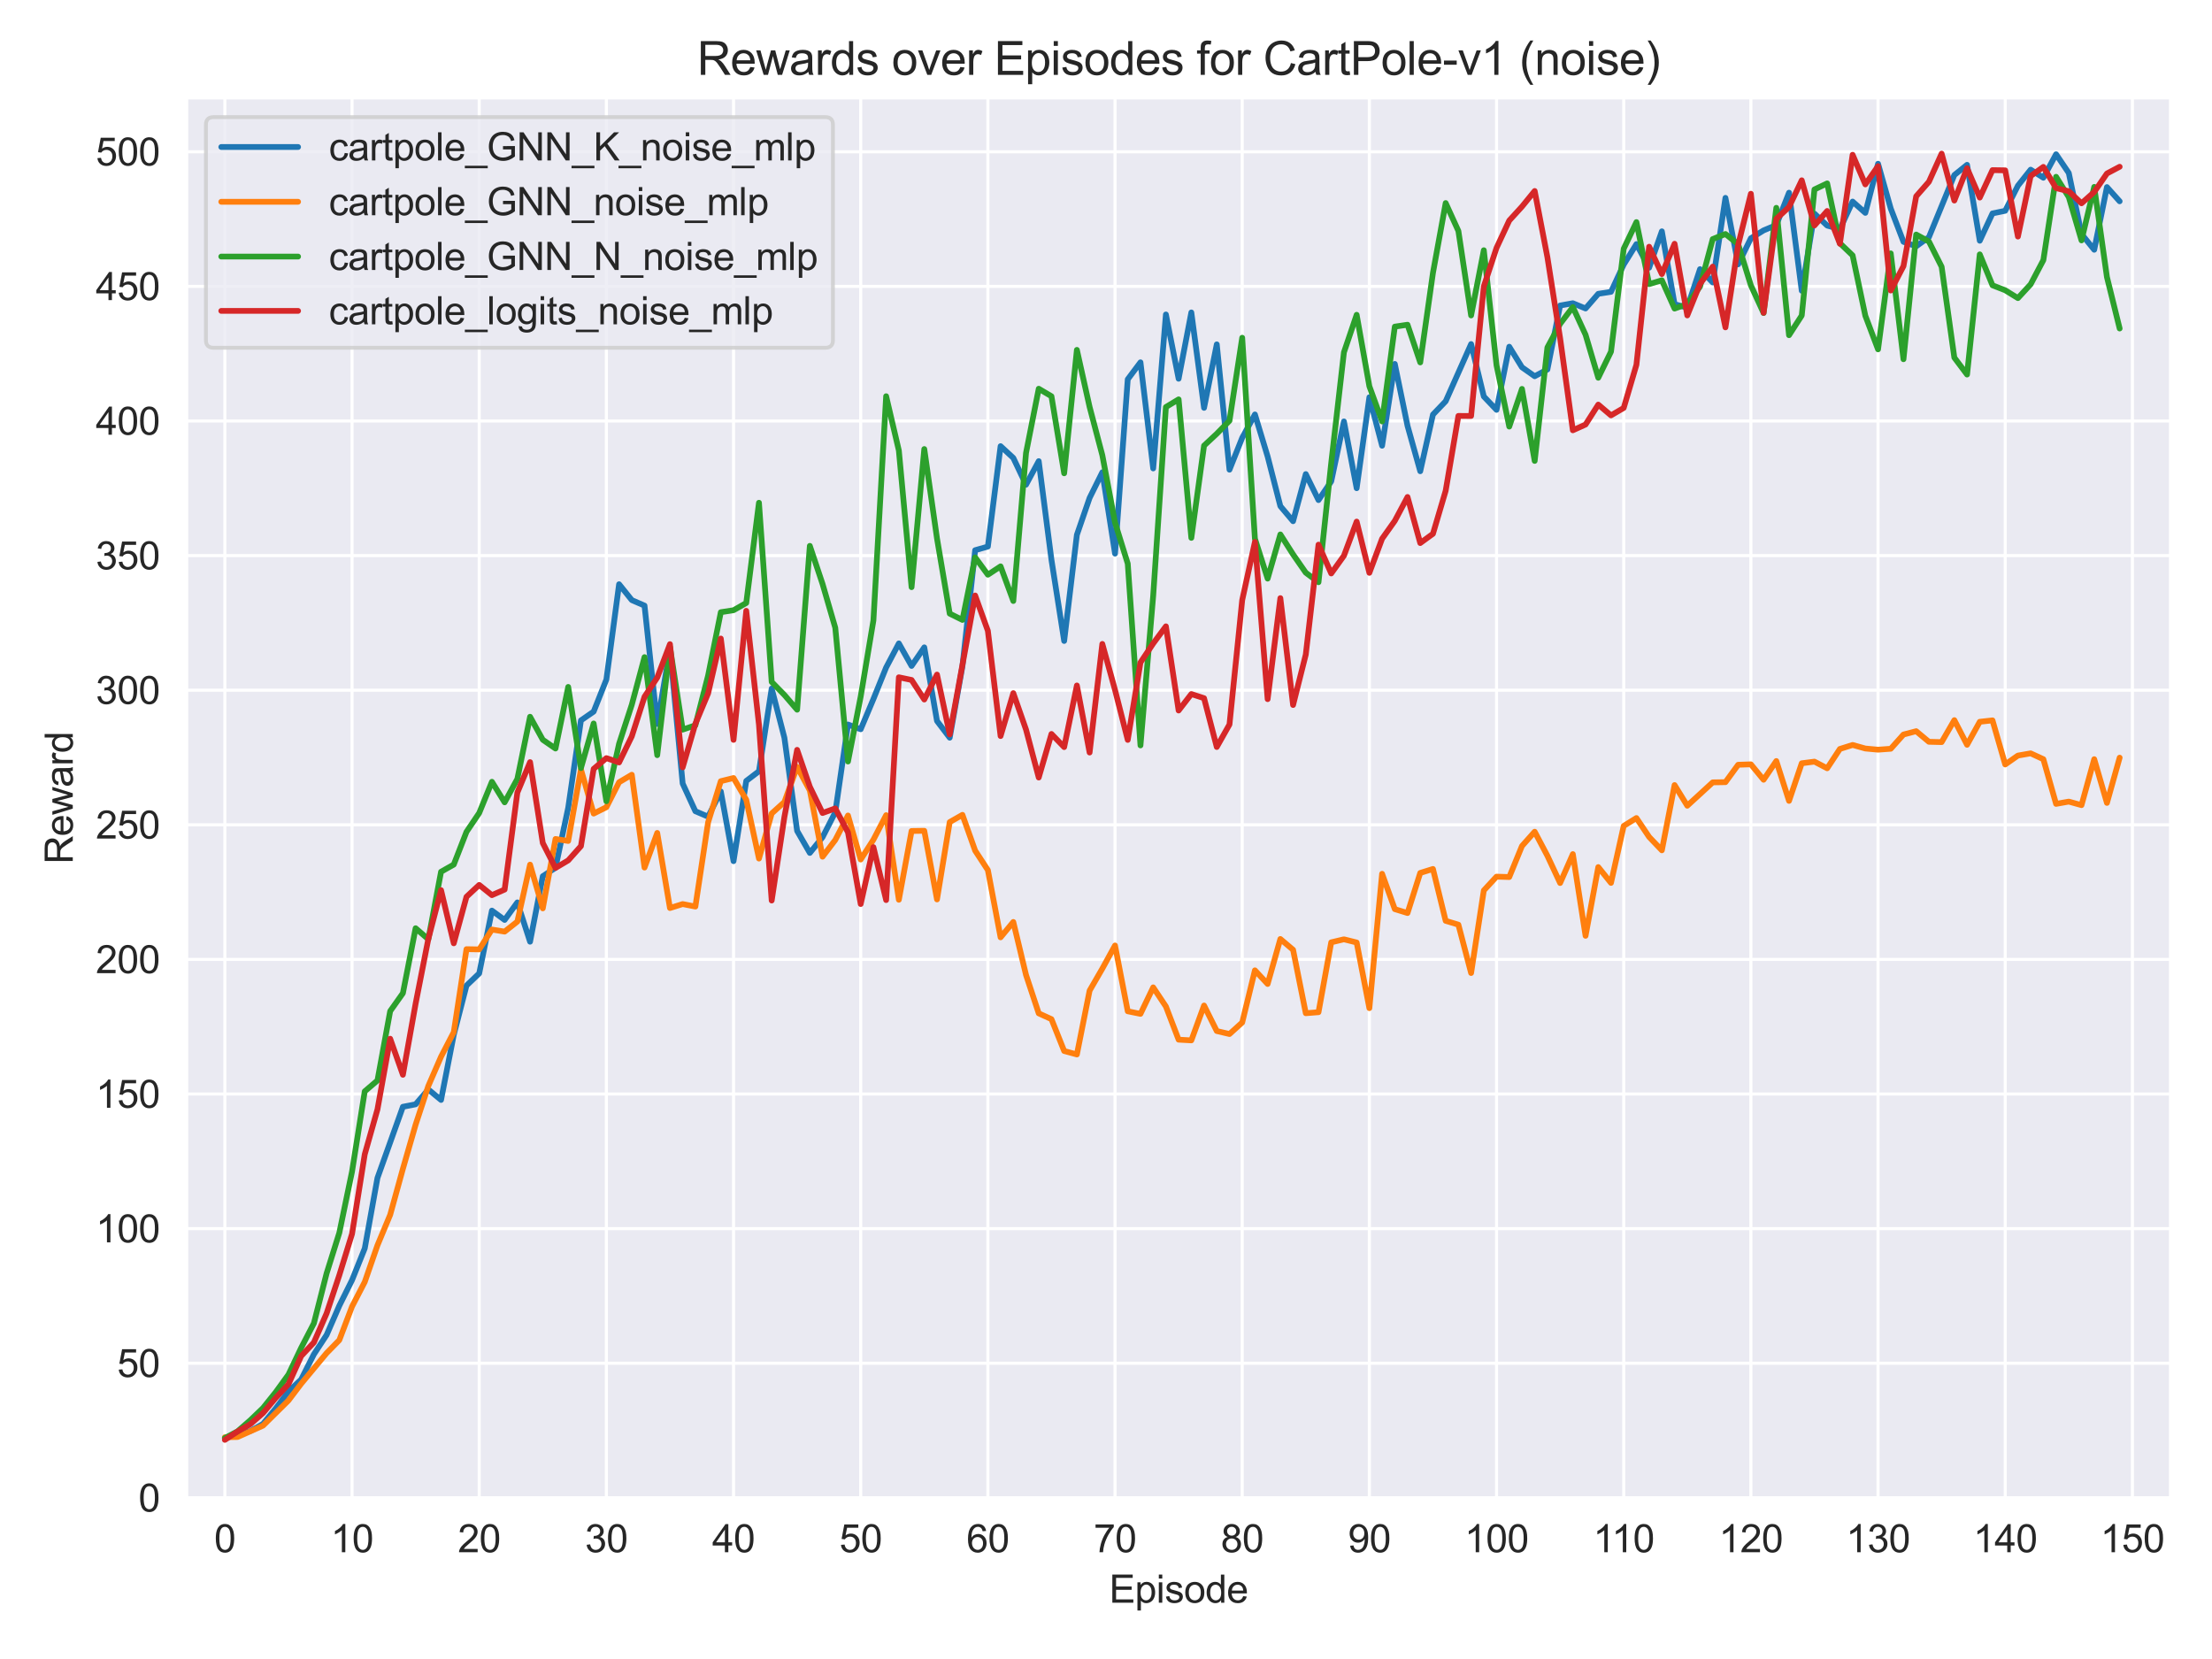 <?xml version="1.0" encoding="utf-8" standalone="no"?>
<!DOCTYPE svg PUBLIC "-//W3C//DTD SVG 1.1//EN"
  "http://www.w3.org/Graphics/SVG/1.1/DTD/svg11.dtd">
<svg xmlns:xlink="http://www.w3.org/1999/xlink" width="576pt" height="432pt" viewBox="0 0 576 432" xmlns="http://www.w3.org/2000/svg" version="1.1">
 <defs>
  <style type="text/css">*{stroke-linejoin: round; stroke-linecap: butt}</style>
 </defs>
 <g id="figure_1">
  <g id="patch_1">
   <path d="M 0 432 
L 576 432 
L 576 0 
L 0 0 
z
" style="fill: #ffffff"/>
  </g>
  <g id="axes_1">
   <g id="patch_2">
    <path d="M 48.62 390.04 
L 565.2 390.04 
L 565.2 25.496 
L 48.62 25.496 
z
" style="fill: #eaeaf2"/>
   </g>
   <g id="matplotlib.axis_1">
    <g id="xtick_1">
     <g id="line2d_1">
      <path d="M 58.554 390.04 
L 58.554 25.496 
" clip-path="url(#p4bd149f559)" style="fill: none; stroke: #ffffff; stroke-width: 0.8; stroke-linecap: round"/>
     </g>
     <g id="text_1">
      <!-- 0 -->
      <g style="fill: #262626" transform="translate(55.774 404.198) scale(0.1 -0.1)">
       <defs>
        <path id="ArialMT-30" d="M 266 2259 
Q 266 3072 433 3567 
Q 600 4063 929 4331 
Q 1259 4600 1759 4600 
Q 2128 4600 2406 4451 
Q 2684 4303 2865 4023 
Q 3047 3744 3150 3342 
Q 3253 2941 3253 2259 
Q 3253 1453 3087 958 
Q 2922 463 2592 192 
Q 2263 -78 1759 -78 
Q 1097 -78 719 397 
Q 266 969 266 2259 
z
M 844 2259 
Q 844 1131 1108 757 
Q 1372 384 1759 384 
Q 2147 384 2411 759 
Q 2675 1134 2675 2259 
Q 2675 3391 2411 3762 
Q 2147 4134 1753 4134 
Q 1366 4134 1134 3806 
Q 844 3388 844 2259 
z
" transform="scale(0.016)"/>
       </defs>
       <use xlink:href="#ArialMT-30"/>
      </g>
     </g>
    </g>
    <g id="xtick_2">
     <g id="line2d_2">
      <path d="M 91.668 390.04 
L 91.668 25.496 
" clip-path="url(#p4bd149f559)" style="fill: none; stroke: #ffffff; stroke-width: 0.8; stroke-linecap: round"/>
     </g>
     <g id="text_2">
      <!-- 10 -->
      <g style="fill: #262626" transform="translate(86.107 404.198) scale(0.1 -0.1)">
       <defs>
        <path id="ArialMT-31" d="M 2384 0 
L 1822 0 
L 1822 3584 
Q 1619 3391 1289 3197 
Q 959 3003 697 2906 
L 697 3450 
Q 1169 3672 1522 3987 
Q 1875 4303 2022 4600 
L 2384 4600 
L 2384 0 
z
" transform="scale(0.016)"/>
       </defs>
       <use xlink:href="#ArialMT-31"/>
       <use xlink:href="#ArialMT-30" transform="translate(55.615 0)"/>
      </g>
     </g>
    </g>
    <g id="xtick_3">
     <g id="line2d_3">
      <path d="M 124.782 390.04 
L 124.782 25.496 
" clip-path="url(#p4bd149f559)" style="fill: none; stroke: #ffffff; stroke-width: 0.8; stroke-linecap: round"/>
     </g>
     <g id="text_3">
      <!-- 20 -->
      <g style="fill: #262626" transform="translate(119.221 404.198) scale(0.1 -0.1)">
       <defs>
        <path id="ArialMT-32" d="M 3222 541 
L 3222 0 
L 194 0 
Q 188 203 259 391 
Q 375 700 629 1000 
Q 884 1300 1366 1694 
Q 2113 2306 2375 2664 
Q 2638 3022 2638 3341 
Q 2638 3675 2398 3904 
Q 2159 4134 1775 4134 
Q 1369 4134 1125 3890 
Q 881 3647 878 3216 
L 300 3275 
Q 359 3922 746 4261 
Q 1134 4600 1788 4600 
Q 2447 4600 2831 4234 
Q 3216 3869 3216 3328 
Q 3216 3053 3103 2787 
Q 2991 2522 2730 2228 
Q 2469 1934 1863 1422 
Q 1356 997 1212 845 
Q 1069 694 975 541 
L 3222 541 
z
" transform="scale(0.016)"/>
       </defs>
       <use xlink:href="#ArialMT-32"/>
       <use xlink:href="#ArialMT-30" transform="translate(55.615 0)"/>
      </g>
     </g>
    </g>
    <g id="xtick_4">
     <g id="line2d_4">
      <path d="M 157.897 390.04 
L 157.897 25.496 
" clip-path="url(#p4bd149f559)" style="fill: none; stroke: #ffffff; stroke-width: 0.8; stroke-linecap: round"/>
     </g>
     <g id="text_4">
      <!-- 30 -->
      <g style="fill: #262626" transform="translate(152.336 404.198) scale(0.1 -0.1)">
       <defs>
        <path id="ArialMT-33" d="M 269 1209 
L 831 1284 
Q 928 806 1161 595 
Q 1394 384 1728 384 
Q 2125 384 2398 659 
Q 2672 934 2672 1341 
Q 2672 1728 2419 1979 
Q 2166 2231 1775 2231 
Q 1616 2231 1378 2169 
L 1441 2663 
Q 1497 2656 1531 2656 
Q 1891 2656 2178 2843 
Q 2466 3031 2466 3422 
Q 2466 3731 2256 3934 
Q 2047 4138 1716 4138 
Q 1388 4138 1169 3931 
Q 950 3725 888 3313 
L 325 3413 
Q 428 3978 793 4289 
Q 1159 4600 1703 4600 
Q 2078 4600 2393 4439 
Q 2709 4278 2876 4000 
Q 3044 3722 3044 3409 
Q 3044 3113 2884 2869 
Q 2725 2625 2413 2481 
Q 2819 2388 3044 2092 
Q 3269 1797 3269 1353 
Q 3269 753 2831 336 
Q 2394 -81 1725 -81 
Q 1122 -81 723 278 
Q 325 638 269 1209 
z
" transform="scale(0.016)"/>
       </defs>
       <use xlink:href="#ArialMT-33"/>
       <use xlink:href="#ArialMT-30" transform="translate(55.615 0)"/>
      </g>
     </g>
    </g>
    <g id="xtick_5">
     <g id="line2d_5">
      <path d="M 191.011 390.04 
L 191.011 25.496 
" clip-path="url(#p4bd149f559)" style="fill: none; stroke: #ffffff; stroke-width: 0.8; stroke-linecap: round"/>
     </g>
     <g id="text_5">
      <!-- 40 -->
      <g style="fill: #262626" transform="translate(185.45 404.198) scale(0.1 -0.1)">
       <defs>
        <path id="ArialMT-34" d="M 2069 0 
L 2069 1097 
L 81 1097 
L 81 1613 
L 2172 4581 
L 2631 4581 
L 2631 1613 
L 3250 1613 
L 3250 1097 
L 2631 1097 
L 2631 0 
L 2069 0 
z
M 2069 1613 
L 2069 3678 
L 634 1613 
L 2069 1613 
z
" transform="scale(0.016)"/>
       </defs>
       <use xlink:href="#ArialMT-34"/>
       <use xlink:href="#ArialMT-30" transform="translate(55.615 0)"/>
      </g>
     </g>
    </g>
    <g id="xtick_6">
     <g id="line2d_6">
      <path d="M 224.125 390.04 
L 224.125 25.496 
" clip-path="url(#p4bd149f559)" style="fill: none; stroke: #ffffff; stroke-width: 0.8; stroke-linecap: round"/>
     </g>
     <g id="text_6">
      <!-- 50 -->
      <g style="fill: #262626" transform="translate(218.564 404.198) scale(0.1 -0.1)">
       <defs>
        <path id="ArialMT-35" d="M 266 1200 
L 856 1250 
Q 922 819 1161 601 
Q 1400 384 1738 384 
Q 2144 384 2425 690 
Q 2706 997 2706 1503 
Q 2706 1984 2436 2262 
Q 2166 2541 1728 2541 
Q 1456 2541 1237 2417 
Q 1019 2294 894 2097 
L 366 2166 
L 809 4519 
L 3088 4519 
L 3088 3981 
L 1259 3981 
L 1013 2750 
Q 1425 3038 1878 3038 
Q 2478 3038 2890 2622 
Q 3303 2206 3303 1553 
Q 3303 931 2941 478 
Q 2500 -78 1738 -78 
Q 1113 -78 717 272 
Q 322 622 266 1200 
z
" transform="scale(0.016)"/>
       </defs>
       <use xlink:href="#ArialMT-35"/>
       <use xlink:href="#ArialMT-30" transform="translate(55.615 0)"/>
      </g>
     </g>
    </g>
    <g id="xtick_7">
     <g id="line2d_7">
      <path d="M 257.239 390.04 
L 257.239 25.496 
" clip-path="url(#p4bd149f559)" style="fill: none; stroke: #ffffff; stroke-width: 0.8; stroke-linecap: round"/>
     </g>
     <g id="text_7">
      <!-- 60 -->
      <g style="fill: #262626" transform="translate(251.678 404.198) scale(0.1 -0.1)">
       <defs>
        <path id="ArialMT-36" d="M 3184 3459 
L 2625 3416 
Q 2550 3747 2413 3897 
Q 2184 4138 1850 4138 
Q 1581 4138 1378 3988 
Q 1113 3794 959 3422 
Q 806 3050 800 2363 
Q 1003 2672 1297 2822 
Q 1591 2972 1913 2972 
Q 2475 2972 2870 2558 
Q 3266 2144 3266 1488 
Q 3266 1056 3080 686 
Q 2894 316 2569 119 
Q 2244 -78 1831 -78 
Q 1128 -78 684 439 
Q 241 956 241 2144 
Q 241 3472 731 4075 
Q 1159 4600 1884 4600 
Q 2425 4600 2770 4297 
Q 3116 3994 3184 3459 
z
M 888 1484 
Q 888 1194 1011 928 
Q 1134 663 1356 523 
Q 1578 384 1822 384 
Q 2178 384 2434 671 
Q 2691 959 2691 1453 
Q 2691 1928 2437 2201 
Q 2184 2475 1800 2475 
Q 1419 2475 1153 2201 
Q 888 1928 888 1484 
z
" transform="scale(0.016)"/>
       </defs>
       <use xlink:href="#ArialMT-36"/>
       <use xlink:href="#ArialMT-30" transform="translate(55.615 0)"/>
      </g>
     </g>
    </g>
    <g id="xtick_8">
     <g id="line2d_8">
      <path d="M 290.353 390.04 
L 290.353 25.496 
" clip-path="url(#p4bd149f559)" style="fill: none; stroke: #ffffff; stroke-width: 0.8; stroke-linecap: round"/>
     </g>
     <g id="text_8">
      <!-- 70 -->
      <g style="fill: #262626" transform="translate(284.792 404.198) scale(0.1 -0.1)">
       <defs>
        <path id="ArialMT-37" d="M 303 3981 
L 303 4522 
L 3269 4522 
L 3269 4084 
Q 2831 3619 2401 2847 
Q 1972 2075 1738 1259 
Q 1569 684 1522 0 
L 944 0 
Q 953 541 1156 1306 
Q 1359 2072 1739 2783 
Q 2119 3494 2547 3981 
L 303 3981 
z
" transform="scale(0.016)"/>
       </defs>
       <use xlink:href="#ArialMT-37"/>
       <use xlink:href="#ArialMT-30" transform="translate(55.615 0)"/>
      </g>
     </g>
    </g>
    <g id="xtick_9">
     <g id="line2d_9">
      <path d="M 323.467 390.04 
L 323.467 25.496 
" clip-path="url(#p4bd149f559)" style="fill: none; stroke: #ffffff; stroke-width: 0.8; stroke-linecap: round"/>
     </g>
     <g id="text_9">
      <!-- 80 -->
      <g style="fill: #262626" transform="translate(317.906 404.198) scale(0.1 -0.1)">
       <defs>
        <path id="ArialMT-38" d="M 1131 2484 
Q 781 2613 612 2850 
Q 444 3088 444 3419 
Q 444 3919 803 4259 
Q 1163 4600 1759 4600 
Q 2359 4600 2725 4251 
Q 3091 3903 3091 3403 
Q 3091 3084 2923 2848 
Q 2756 2613 2416 2484 
Q 2838 2347 3058 2040 
Q 3278 1734 3278 1309 
Q 3278 722 2862 322 
Q 2447 -78 1769 -78 
Q 1091 -78 675 323 
Q 259 725 259 1325 
Q 259 1772 486 2073 
Q 713 2375 1131 2484 
z
M 1019 3438 
Q 1019 3113 1228 2906 
Q 1438 2700 1772 2700 
Q 2097 2700 2305 2904 
Q 2513 3109 2513 3406 
Q 2513 3716 2298 3927 
Q 2084 4138 1766 4138 
Q 1444 4138 1231 3931 
Q 1019 3725 1019 3438 
z
M 838 1322 
Q 838 1081 952 856 
Q 1066 631 1291 507 
Q 1516 384 1775 384 
Q 2178 384 2440 643 
Q 2703 903 2703 1303 
Q 2703 1709 2433 1975 
Q 2163 2241 1756 2241 
Q 1359 2241 1098 1978 
Q 838 1716 838 1322 
z
" transform="scale(0.016)"/>
       </defs>
       <use xlink:href="#ArialMT-38"/>
       <use xlink:href="#ArialMT-30" transform="translate(55.615 0)"/>
      </g>
     </g>
    </g>
    <g id="xtick_10">
     <g id="line2d_10">
      <path d="M 356.581 390.04 
L 356.581 25.496 
" clip-path="url(#p4bd149f559)" style="fill: none; stroke: #ffffff; stroke-width: 0.8; stroke-linecap: round"/>
     </g>
     <g id="text_10">
      <!-- 90 -->
      <g style="fill: #262626" transform="translate(351.02 404.198) scale(0.1 -0.1)">
       <defs>
        <path id="ArialMT-39" d="M 350 1059 
L 891 1109 
Q 959 728 1153 556 
Q 1347 384 1650 384 
Q 1909 384 2104 503 
Q 2300 622 2425 820 
Q 2550 1019 2634 1356 
Q 2719 1694 2719 2044 
Q 2719 2081 2716 2156 
Q 2547 1888 2255 1720 
Q 1963 1553 1622 1553 
Q 1053 1553 659 1965 
Q 266 2378 266 3053 
Q 266 3750 677 4175 
Q 1088 4600 1706 4600 
Q 2153 4600 2523 4359 
Q 2894 4119 3086 3673 
Q 3278 3228 3278 2384 
Q 3278 1506 3087 986 
Q 2897 466 2520 194 
Q 2144 -78 1638 -78 
Q 1100 -78 759 220 
Q 419 519 350 1059 
z
M 2653 3081 
Q 2653 3566 2395 3850 
Q 2138 4134 1775 4134 
Q 1400 4134 1122 3828 
Q 844 3522 844 3034 
Q 844 2597 1108 2323 
Q 1372 2050 1759 2050 
Q 2150 2050 2401 2323 
Q 2653 2597 2653 3081 
z
" transform="scale(0.016)"/>
       </defs>
       <use xlink:href="#ArialMT-39"/>
       <use xlink:href="#ArialMT-30" transform="translate(55.615 0)"/>
      </g>
     </g>
    </g>
    <g id="xtick_11">
     <g id="line2d_11">
      <path d="M 389.695 390.04 
L 389.695 25.496 
" clip-path="url(#p4bd149f559)" style="fill: none; stroke: #ffffff; stroke-width: 0.8; stroke-linecap: round"/>
     </g>
     <g id="text_11">
      <!-- 100 -->
      <g style="fill: #262626" transform="translate(381.354 404.198) scale(0.1 -0.1)">
       <use xlink:href="#ArialMT-31"/>
       <use xlink:href="#ArialMT-30" transform="translate(55.615 0)"/>
       <use xlink:href="#ArialMT-30" transform="translate(111.23 0)"/>
      </g>
     </g>
    </g>
    <g id="xtick_12">
     <g id="line2d_12">
      <path d="M 422.809 390.04 
L 422.809 25.496 
" clip-path="url(#p4bd149f559)" style="fill: none; stroke: #ffffff; stroke-width: 0.8; stroke-linecap: round"/>
     </g>
     <g id="text_12">
      <!-- 110 -->
      <g style="fill: #262626" transform="translate(414.837 404.198) scale(0.1 -0.1)">
       <use xlink:href="#ArialMT-31"/>
       <use xlink:href="#ArialMT-31" transform="translate(48.24 0)"/>
       <use xlink:href="#ArialMT-30" transform="translate(103.855 0)"/>
      </g>
     </g>
    </g>
    <g id="xtick_13">
     <g id="line2d_13">
      <path d="M 455.923 390.04 
L 455.923 25.496 
" clip-path="url(#p4bd149f559)" style="fill: none; stroke: #ffffff; stroke-width: 0.8; stroke-linecap: round"/>
     </g>
     <g id="text_13">
      <!-- 120 -->
      <g style="fill: #262626" transform="translate(447.582 404.198) scale(0.1 -0.1)">
       <use xlink:href="#ArialMT-31"/>
       <use xlink:href="#ArialMT-32" transform="translate(55.615 0)"/>
       <use xlink:href="#ArialMT-30" transform="translate(111.23 0)"/>
      </g>
     </g>
    </g>
    <g id="xtick_14">
     <g id="line2d_14">
      <path d="M 489.038 390.04 
L 489.038 25.496 
" clip-path="url(#p4bd149f559)" style="fill: none; stroke: #ffffff; stroke-width: 0.8; stroke-linecap: round"/>
     </g>
     <g id="text_14">
      <!-- 130 -->
      <g style="fill: #262626" transform="translate(480.696 404.198) scale(0.1 -0.1)">
       <use xlink:href="#ArialMT-31"/>
       <use xlink:href="#ArialMT-33" transform="translate(55.615 0)"/>
       <use xlink:href="#ArialMT-30" transform="translate(111.23 0)"/>
      </g>
     </g>
    </g>
    <g id="xtick_15">
     <g id="line2d_15">
      <path d="M 522.152 390.04 
L 522.152 25.496 
" clip-path="url(#p4bd149f559)" style="fill: none; stroke: #ffffff; stroke-width: 0.8; stroke-linecap: round"/>
     </g>
     <g id="text_15">
      <!-- 140 -->
      <g style="fill: #262626" transform="translate(513.81 404.198) scale(0.1 -0.1)">
       <use xlink:href="#ArialMT-31"/>
       <use xlink:href="#ArialMT-34" transform="translate(55.615 0)"/>
       <use xlink:href="#ArialMT-30" transform="translate(111.23 0)"/>
      </g>
     </g>
    </g>
    <g id="xtick_16">
     <g id="line2d_16">
      <path d="M 555.266 390.04 
L 555.266 25.496 
" clip-path="url(#p4bd149f559)" style="fill: none; stroke: #ffffff; stroke-width: 0.8; stroke-linecap: round"/>
     </g>
     <g id="text_16">
      <!-- 150 -->
      <g style="fill: #262626" transform="translate(546.924 404.198) scale(0.1 -0.1)">
       <use xlink:href="#ArialMT-31"/>
       <use xlink:href="#ArialMT-35" transform="translate(55.615 0)"/>
       <use xlink:href="#ArialMT-30" transform="translate(111.23 0)"/>
      </g>
     </g>
    </g>
    <g id="text_17">
     <!-- Episode -->
     <g style="fill: #262626" transform="translate(288.842 417.343) scale(0.1 -0.1)">
      <defs>
       <path id="ArialMT-45" d="M 506 0 
L 506 4581 
L 3819 4581 
L 3819 4041 
L 1113 4041 
L 1113 2638 
L 3647 2638 
L 3647 2100 
L 1113 2100 
L 1113 541 
L 3925 541 
L 3925 0 
L 506 0 
z
" transform="scale(0.016)"/>
       <path id="ArialMT-70" d="M 422 -1272 
L 422 3319 
L 934 3319 
L 934 2888 
Q 1116 3141 1344 3267 
Q 1572 3394 1897 3394 
Q 2322 3394 2647 3175 
Q 2972 2956 3137 2557 
Q 3303 2159 3303 1684 
Q 3303 1175 3120 767 
Q 2938 359 2589 142 
Q 2241 -75 1856 -75 
Q 1575 -75 1351 44 
Q 1128 163 984 344 
L 984 -1272 
L 422 -1272 
z
M 931 1641 
Q 931 1000 1190 694 
Q 1450 388 1819 388 
Q 2194 388 2461 705 
Q 2728 1022 2728 1688 
Q 2728 2322 2467 2637 
Q 2206 2953 1844 2953 
Q 1484 2953 1207 2617 
Q 931 2281 931 1641 
z
" transform="scale(0.016)"/>
       <path id="ArialMT-69" d="M 425 3934 
L 425 4581 
L 988 4581 
L 988 3934 
L 425 3934 
z
M 425 0 
L 425 3319 
L 988 3319 
L 988 0 
L 425 0 
z
" transform="scale(0.016)"/>
       <path id="ArialMT-73" d="M 197 991 
L 753 1078 
Q 800 744 1014 566 
Q 1228 388 1613 388 
Q 2000 388 2187 545 
Q 2375 703 2375 916 
Q 2375 1106 2209 1216 
Q 2094 1291 1634 1406 
Q 1016 1563 777 1677 
Q 538 1791 414 1992 
Q 291 2194 291 2438 
Q 291 2659 392 2848 
Q 494 3038 669 3163 
Q 800 3259 1026 3326 
Q 1253 3394 1513 3394 
Q 1903 3394 2198 3281 
Q 2494 3169 2634 2976 
Q 2775 2784 2828 2463 
L 2278 2388 
Q 2241 2644 2061 2787 
Q 1881 2931 1553 2931 
Q 1166 2931 1000 2803 
Q 834 2675 834 2503 
Q 834 2394 903 2306 
Q 972 2216 1119 2156 
Q 1203 2125 1616 2013 
Q 2213 1853 2448 1751 
Q 2684 1650 2818 1456 
Q 2953 1263 2953 975 
Q 2953 694 2789 445 
Q 2625 197 2315 61 
Q 2006 -75 1616 -75 
Q 969 -75 630 194 
Q 291 463 197 991 
z
" transform="scale(0.016)"/>
       <path id="ArialMT-6f" d="M 213 1659 
Q 213 2581 725 3025 
Q 1153 3394 1769 3394 
Q 2453 3394 2887 2945 
Q 3322 2497 3322 1706 
Q 3322 1066 3130 698 
Q 2938 331 2570 128 
Q 2203 -75 1769 -75 
Q 1072 -75 642 372 
Q 213 819 213 1659 
z
M 791 1659 
Q 791 1022 1069 705 
Q 1347 388 1769 388 
Q 2188 388 2466 706 
Q 2744 1025 2744 1678 
Q 2744 2294 2464 2611 
Q 2184 2928 1769 2928 
Q 1347 2928 1069 2612 
Q 791 2297 791 1659 
z
" transform="scale(0.016)"/>
       <path id="ArialMT-64" d="M 2575 0 
L 2575 419 
Q 2259 -75 1647 -75 
Q 1250 -75 917 144 
Q 584 363 401 755 
Q 219 1147 219 1656 
Q 219 2153 384 2558 
Q 550 2963 881 3178 
Q 1213 3394 1622 3394 
Q 1922 3394 2156 3267 
Q 2391 3141 2538 2938 
L 2538 4581 
L 3097 4581 
L 3097 0 
L 2575 0 
z
M 797 1656 
Q 797 1019 1065 703 
Q 1334 388 1700 388 
Q 2069 388 2326 689 
Q 2584 991 2584 1609 
Q 2584 2291 2321 2609 
Q 2059 2928 1675 2928 
Q 1300 2928 1048 2622 
Q 797 2316 797 1656 
z
" transform="scale(0.016)"/>
       <path id="ArialMT-65" d="M 2694 1069 
L 3275 997 
Q 3138 488 2766 206 
Q 2394 -75 1816 -75 
Q 1088 -75 661 373 
Q 234 822 234 1631 
Q 234 2469 665 2931 
Q 1097 3394 1784 3394 
Q 2450 3394 2872 2941 
Q 3294 2488 3294 1666 
Q 3294 1616 3291 1516 
L 816 1516 
Q 847 969 1125 678 
Q 1403 388 1819 388 
Q 2128 388 2347 550 
Q 2566 713 2694 1069 
z
M 847 1978 
L 2700 1978 
Q 2663 2397 2488 2606 
Q 2219 2931 1791 2931 
Q 1403 2931 1139 2672 
Q 875 2413 847 1978 
z
" transform="scale(0.016)"/>
      </defs>
      <use xlink:href="#ArialMT-45"/>
      <use xlink:href="#ArialMT-70" transform="translate(66.699 0)"/>
      <use xlink:href="#ArialMT-69" transform="translate(122.314 0)"/>
      <use xlink:href="#ArialMT-73" transform="translate(144.531 0)"/>
      <use xlink:href="#ArialMT-6f" transform="translate(194.531 0)"/>
      <use xlink:href="#ArialMT-64" transform="translate(250.146 0)"/>
      <use xlink:href="#ArialMT-65" transform="translate(305.762 0)"/>
     </g>
    </g>
   </g>
   <g id="matplotlib.axis_2">
    <g id="ytick_1">
     <g id="line2d_17">
      <path d="M 48.62 390.04 
L 565.2 390.04 
" clip-path="url(#p4bd149f559)" style="fill: none; stroke: #ffffff; stroke-width: 0.8; stroke-linecap: round"/>
     </g>
     <g id="text_18">
      <!-- 0 -->
      <g style="fill: #262626" transform="translate(36.059 393.619) scale(0.1 -0.1)">
       <use xlink:href="#ArialMT-30"/>
      </g>
     </g>
    </g>
    <g id="ytick_2">
     <g id="line2d_18">
      <path d="M 48.62 354.988 
L 565.2 354.988 
" clip-path="url(#p4bd149f559)" style="fill: none; stroke: #ffffff; stroke-width: 0.8; stroke-linecap: round"/>
     </g>
     <g id="text_19">
      <!-- 50 -->
      <g style="fill: #262626" transform="translate(30.498 358.567) scale(0.1 -0.1)">
       <use xlink:href="#ArialMT-35"/>
       <use xlink:href="#ArialMT-30" transform="translate(55.615 0)"/>
      </g>
     </g>
    </g>
    <g id="ytick_3">
     <g id="line2d_19">
      <path d="M 48.62 319.935 
L 565.2 319.935 
" clip-path="url(#p4bd149f559)" style="fill: none; stroke: #ffffff; stroke-width: 0.8; stroke-linecap: round"/>
     </g>
     <g id="text_20">
      <!-- 100 -->
      <g style="fill: #262626" transform="translate(24.937 323.514) scale(0.1 -0.1)">
       <use xlink:href="#ArialMT-31"/>
       <use xlink:href="#ArialMT-30" transform="translate(55.615 0)"/>
       <use xlink:href="#ArialMT-30" transform="translate(111.23 0)"/>
      </g>
     </g>
    </g>
    <g id="ytick_4">
     <g id="line2d_20">
      <path d="M 48.62 284.883 
L 565.2 284.883 
" clip-path="url(#p4bd149f559)" style="fill: none; stroke: #ffffff; stroke-width: 0.8; stroke-linecap: round"/>
     </g>
     <g id="text_21">
      <!-- 150 -->
      <g style="fill: #262626" transform="translate(24.937 288.462) scale(0.1 -0.1)">
       <use xlink:href="#ArialMT-31"/>
       <use xlink:href="#ArialMT-35" transform="translate(55.615 0)"/>
       <use xlink:href="#ArialMT-30" transform="translate(111.23 0)"/>
      </g>
     </g>
    </g>
    <g id="ytick_5">
     <g id="line2d_21">
      <path d="M 48.62 249.831 
L 565.2 249.831 
" clip-path="url(#p4bd149f559)" style="fill: none; stroke: #ffffff; stroke-width: 0.8; stroke-linecap: round"/>
     </g>
     <g id="text_22">
      <!-- 200 -->
      <g style="fill: #262626" transform="translate(24.937 253.41) scale(0.1 -0.1)">
       <use xlink:href="#ArialMT-32"/>
       <use xlink:href="#ArialMT-30" transform="translate(55.615 0)"/>
       <use xlink:href="#ArialMT-30" transform="translate(111.23 0)"/>
      </g>
     </g>
    </g>
    <g id="ytick_6">
     <g id="line2d_22">
      <path d="M 48.62 214.779 
L 565.2 214.779 
" clip-path="url(#p4bd149f559)" style="fill: none; stroke: #ffffff; stroke-width: 0.8; stroke-linecap: round"/>
     </g>
     <g id="text_23">
      <!-- 250 -->
      <g style="fill: #262626" transform="translate(24.937 218.357) scale(0.1 -0.1)">
       <use xlink:href="#ArialMT-32"/>
       <use xlink:href="#ArialMT-35" transform="translate(55.615 0)"/>
       <use xlink:href="#ArialMT-30" transform="translate(111.23 0)"/>
      </g>
     </g>
    </g>
    <g id="ytick_7">
     <g id="line2d_23">
      <path d="M 48.62 179.726 
L 565.2 179.726 
" clip-path="url(#p4bd149f559)" style="fill: none; stroke: #ffffff; stroke-width: 0.8; stroke-linecap: round"/>
     </g>
     <g id="text_24">
      <!-- 300 -->
      <g style="fill: #262626" transform="translate(24.937 183.305) scale(0.1 -0.1)">
       <use xlink:href="#ArialMT-33"/>
       <use xlink:href="#ArialMT-30" transform="translate(55.615 0)"/>
       <use xlink:href="#ArialMT-30" transform="translate(111.23 0)"/>
      </g>
     </g>
    </g>
    <g id="ytick_8">
     <g id="line2d_24">
      <path d="M 48.62 144.674 
L 565.2 144.674 
" clip-path="url(#p4bd149f559)" style="fill: none; stroke: #ffffff; stroke-width: 0.8; stroke-linecap: round"/>
     </g>
     <g id="text_25">
      <!-- 350 -->
      <g style="fill: #262626" transform="translate(24.937 148.253) scale(0.1 -0.1)">
       <use xlink:href="#ArialMT-33"/>
       <use xlink:href="#ArialMT-35" transform="translate(55.615 0)"/>
       <use xlink:href="#ArialMT-30" transform="translate(111.23 0)"/>
      </g>
     </g>
    </g>
    <g id="ytick_9">
     <g id="line2d_25">
      <path d="M 48.62 109.622 
L 565.2 109.622 
" clip-path="url(#p4bd149f559)" style="fill: none; stroke: #ffffff; stroke-width: 0.8; stroke-linecap: round"/>
     </g>
     <g id="text_26">
      <!-- 400 -->
      <g style="fill: #262626" transform="translate(24.937 113.201) scale(0.1 -0.1)">
       <use xlink:href="#ArialMT-34"/>
       <use xlink:href="#ArialMT-30" transform="translate(55.615 0)"/>
       <use xlink:href="#ArialMT-30" transform="translate(111.23 0)"/>
      </g>
     </g>
    </g>
    <g id="ytick_10">
     <g id="line2d_26">
      <path d="M 48.62 74.569 
L 565.2 74.569 
" clip-path="url(#p4bd149f559)" style="fill: none; stroke: #ffffff; stroke-width: 0.8; stroke-linecap: round"/>
     </g>
     <g id="text_27">
      <!-- 450 -->
      <g style="fill: #262626" transform="translate(24.937 78.148) scale(0.1 -0.1)">
       <use xlink:href="#ArialMT-34"/>
       <use xlink:href="#ArialMT-35" transform="translate(55.615 0)"/>
       <use xlink:href="#ArialMT-30" transform="translate(111.23 0)"/>
      </g>
     </g>
    </g>
    <g id="ytick_11">
     <g id="line2d_27">
      <path d="M 48.62 39.517 
L 565.2 39.517 
" clip-path="url(#p4bd149f559)" style="fill: none; stroke: #ffffff; stroke-width: 0.8; stroke-linecap: round"/>
     </g>
     <g id="text_28">
      <!-- 500 -->
      <g style="fill: #262626" transform="translate(24.937 43.096) scale(0.1 -0.1)">
       <use xlink:href="#ArialMT-35"/>
       <use xlink:href="#ArialMT-30" transform="translate(55.615 0)"/>
       <use xlink:href="#ArialMT-30" transform="translate(111.23 0)"/>
      </g>
     </g>
    </g>
    <g id="text_29">
     <!-- Reward -->
     <g style="fill: #262626" transform="translate(18.95 224.996) rotate(-90) scale(0.1 -0.1)">
      <defs>
       <path id="ArialMT-52" d="M 503 0 
L 503 4581 
L 2534 4581 
Q 3147 4581 3465 4457 
Q 3784 4334 3975 4021 
Q 4166 3709 4166 3331 
Q 4166 2844 3850 2509 
Q 3534 2175 2875 2084 
Q 3116 1969 3241 1856 
Q 3506 1613 3744 1247 
L 4541 0 
L 3778 0 
L 3172 953 
Q 2906 1366 2734 1584 
Q 2563 1803 2427 1890 
Q 2291 1978 2150 2013 
Q 2047 2034 1813 2034 
L 1109 2034 
L 1109 0 
L 503 0 
z
M 1109 2559 
L 2413 2559 
Q 2828 2559 3062 2645 
Q 3297 2731 3419 2920 
Q 3541 3109 3541 3331 
Q 3541 3656 3305 3865 
Q 3069 4075 2559 4075 
L 1109 4075 
L 1109 2559 
z
" transform="scale(0.016)"/>
       <path id="ArialMT-77" d="M 1034 0 
L 19 3319 
L 600 3319 
L 1128 1403 
L 1325 691 
Q 1338 744 1497 1375 
L 2025 3319 
L 2603 3319 
L 3100 1394 
L 3266 759 
L 3456 1400 
L 4025 3319 
L 4572 3319 
L 3534 0 
L 2950 0 
L 2422 1988 
L 2294 2553 
L 1622 0 
L 1034 0 
z
" transform="scale(0.016)"/>
       <path id="ArialMT-61" d="M 2588 409 
Q 2275 144 1986 34 
Q 1697 -75 1366 -75 
Q 819 -75 525 192 
Q 231 459 231 875 
Q 231 1119 342 1320 
Q 453 1522 633 1644 
Q 813 1766 1038 1828 
Q 1203 1872 1538 1913 
Q 2219 1994 2541 2106 
Q 2544 2222 2544 2253 
Q 2544 2597 2384 2738 
Q 2169 2928 1744 2928 
Q 1347 2928 1158 2789 
Q 969 2650 878 2297 
L 328 2372 
Q 403 2725 575 2942 
Q 747 3159 1072 3276 
Q 1397 3394 1825 3394 
Q 2250 3394 2515 3294 
Q 2781 3194 2906 3042 
Q 3031 2891 3081 2659 
Q 3109 2516 3109 2141 
L 3109 1391 
Q 3109 606 3145 398 
Q 3181 191 3288 0 
L 2700 0 
Q 2613 175 2588 409 
z
M 2541 1666 
Q 2234 1541 1622 1453 
Q 1275 1403 1131 1340 
Q 988 1278 909 1158 
Q 831 1038 831 891 
Q 831 666 1001 516 
Q 1172 366 1500 366 
Q 1825 366 2078 508 
Q 2331 650 2450 897 
Q 2541 1088 2541 1459 
L 2541 1666 
z
" transform="scale(0.016)"/>
       <path id="ArialMT-72" d="M 416 0 
L 416 3319 
L 922 3319 
L 922 2816 
Q 1116 3169 1280 3281 
Q 1444 3394 1641 3394 
Q 1925 3394 2219 3213 
L 2025 2691 
Q 1819 2813 1613 2813 
Q 1428 2813 1281 2702 
Q 1134 2591 1072 2394 
Q 978 2094 978 1738 
L 978 0 
L 416 0 
z
" transform="scale(0.016)"/>
      </defs>
      <use xlink:href="#ArialMT-52"/>
      <use xlink:href="#ArialMT-65" transform="translate(72.217 0)"/>
      <use xlink:href="#ArialMT-77" transform="translate(127.832 0)"/>
      <use xlink:href="#ArialMT-61" transform="translate(200.049 0)"/>
      <use xlink:href="#ArialMT-72" transform="translate(255.664 0)"/>
      <use xlink:href="#ArialMT-64" transform="translate(288.965 0)"/>
     </g>
    </g>
   </g>
   <g id="line2d_28">
    <path d="M 58.554 374.464 
L 65.177 372.643 
L 68.488 370.783 
L 71.8 366.741 
L 75.111 362.355 
L 78.423 359.215 
L 81.734 352.659 
L 85.046 347.619 
L 88.357 340.005 
L 91.668 333.34 
L 94.98 325.08 
L 98.291 306.73 
L 104.914 288.201 
L 108.225 287.563 
L 111.537 283.696 
L 114.848 286.422 
L 118.16 269.468 
L 121.471 256.638 
L 124.782 253.472 
L 128.094 237.118 
L 131.405 239.548 
L 134.717 234.981 
L 138.028 245.22 
L 141.339 228.16 
L 144.651 225.965 
L 147.962 210.317 
L 151.274 187.59 
L 154.585 185.299 
L 157.897 176.951 
L 161.208 152.132 
L 164.519 156.263 
L 167.831 157.7 
L 171.142 188.525 
L 174.454 169.067 
L 177.765 204.036 
L 181.076 211.242 
L 184.388 212.653 
L 187.699 206.09 
L 191.011 224.244 
L 194.322 203.352 
L 197.633 200.827 
L 200.945 179.287 
L 204.256 192.101 
L 207.568 216.36 
L 210.879 222.103 
L 214.191 218.003 
L 217.502 211.517 
L 220.813 188.662 
L 224.125 189.897 
L 227.436 182.02 
L 230.748 173.814 
L 234.059 167.54 
L 237.37 173.41 
L 240.682 168.572 
L 243.993 187.739 
L 247.305 192.096 
L 250.616 173.473 
L 253.927 143.27 
L 257.239 142.329 
L 260.55 116.181 
L 263.862 119.24 
L 267.173 126.219 
L 270.484 120.081 
L 273.796 145.759 
L 277.107 166.904 
L 280.419 139.27 
L 283.73 129.654 
L 287.042 122.975 
L 290.353 144.164 
L 293.664 98.769 
L 296.976 94.345 
L 300.287 121.977 
L 303.599 81.886 
L 306.91 98.622 
L 310.221 81.358 
L 313.533 106.2 
L 316.844 89.67 
L 320.156 122.309 
L 323.467 113.993 
L 326.778 107.92 
L 330.09 118.874 
L 333.401 131.798 
L 336.713 135.722 
L 340.024 123.449 
L 343.336 130.221 
L 346.647 125.358 
L 349.958 109.739 
L 353.27 127.129 
L 356.581 103.429 
L 359.893 116.068 
L 363.204 94.763 
L 366.515 110.885 
L 369.827 122.71 
L 373.138 107.952 
L 376.45 104.488 
L 383.072 89.591 
L 386.384 103.244 
L 389.695 106.722 
L 393.007 90.285 
L 396.318 95.64 
L 399.629 97.97 
L 402.941 96.213 
L 406.252 79.559 
L 409.564 78.961 
L 412.875 80.326 
L 416.187 76.507 
L 419.498 75.993 
L 422.809 68.895 
L 426.121 63.563 
L 429.432 69.715 
L 432.744 60.235 
L 436.055 79.207 
L 439.366 80.117 
L 442.678 70.083 
L 445.989 73.553 
L 449.301 51.523 
L 452.612 68.834 
L 455.923 62.038 
L 459.235 59.995 
L 462.546 58.603 
L 465.858 50.173 
L 469.169 75.709 
L 472.481 55.624 
L 475.792 58.743 
L 479.103 59.653 
L 482.415 52.487 
L 485.726 55.431 
L 489.038 42.637 
L 492.349 54.309 
L 495.66 62.967 
L 498.972 64.141 
L 502.283 61.758 
L 508.906 45.581 
L 512.217 42.917 
L 515.529 62.687 
L 518.84 55.571 
L 522.152 54.888 
L 525.463 48.35 
L 528.774 44.179 
L 532.086 46.282 
L 535.397 40.166 
L 538.709 45.055 
L 542.02 60.934 
L 545.332 65.035 
L 548.643 48.718 
L 551.954 52.416 
L 551.954 52.416 
" clip-path="url(#p4bd149f559)" style="fill: none; stroke: #1f77b4; stroke-width: 1.5; stroke-linecap: round"/>
   </g>
   <g id="line2d_29">
    <path d="M 58.554 374.253 
L 61.866 374.19 
L 68.488 371.228 
L 75.111 364.683 
L 78.423 360.313 
L 85.046 352.345 
L 88.357 348.957 
L 91.668 340.22 
L 94.98 333.817 
L 98.291 324.273 
L 101.603 316.332 
L 104.914 304.342 
L 108.225 292.861 
L 111.537 282.778 
L 114.848 275.16 
L 118.16 268.775 
L 121.471 247.162 
L 124.782 247.221 
L 128.094 242.051 
L 131.405 242.591 
L 134.717 239.981 
L 138.028 225.147 
L 141.339 236.54 
L 144.651 218.471 
L 147.962 218.983 
L 151.274 200.365 
L 154.585 211.851 
L 157.897 210.201 
L 161.208 203.695 
L 164.519 201.74 
L 167.831 225.913 
L 171.142 216.894 
L 174.454 236.452 
L 177.765 235.416 
L 181.076 236.066 
L 184.388 214.126 
L 187.699 203.414 
L 191.011 202.594 
L 194.322 208.251 
L 197.633 223.566 
L 200.945 211.831 
L 204.256 208.841 
L 207.568 199.686 
L 210.879 205.828 
L 214.191 223.082 
L 217.502 218.731 
L 220.813 212.355 
L 224.125 223.818 
L 227.436 218.65 
L 230.748 212.268 
L 234.059 234.296 
L 237.37 216.387 
L 240.682 216.336 
L 243.993 234.208 
L 247.305 214.068 
L 250.616 212.183 
L 253.927 221.498 
L 257.239 226.569 
L 260.55 244.084 
L 263.862 240.076 
L 267.173 253.868 
L 270.484 263.874 
L 273.796 265.385 
L 277.107 273.677 
L 280.419 274.579 
L 283.73 257.955 
L 287.042 252.229 
L 290.353 246.201 
L 293.664 263.333 
L 296.976 264.007 
L 300.287 257.107 
L 303.599 262.088 
L 306.91 270.726 
L 310.221 270.911 
L 313.533 261.835 
L 316.844 268.477 
L 320.156 269.259 
L 323.467 266.259 
L 326.778 252.672 
L 330.09 256.226 
L 333.401 244.509 
L 336.713 247.319 
L 340.024 263.84 
L 343.336 263.573 
L 346.647 245.38 
L 349.958 244.593 
L 353.27 245.422 
L 356.581 262.521 
L 359.893 227.532 
L 363.204 236.732 
L 366.515 237.755 
L 369.827 227.31 
L 373.138 226.276 
L 376.45 239.782 
L 379.761 240.781 
L 383.072 253.368 
L 386.384 231.865 
L 389.695 228.279 
L 393.007 228.379 
L 396.318 220.303 
L 399.629 216.58 
L 402.941 222.849 
L 406.252 229.939 
L 409.564 222.41 
L 412.875 243.681 
L 416.187 225.788 
L 419.498 229.907 
L 422.809 215.069 
L 426.121 213.013 
L 429.432 217.946 
L 432.744 221.419 
L 436.055 204.426 
L 439.366 209.807 
L 445.989 203.728 
L 449.301 203.674 
L 452.612 199.141 
L 455.923 199.029 
L 459.235 203.045 
L 462.546 198.168 
L 465.858 208.548 
L 469.169 198.754 
L 472.481 198.327 
L 475.792 200.06 
L 479.103 195.026 
L 482.415 193.983 
L 485.726 194.912 
L 489.038 195.217 
L 492.349 194.975 
L 495.66 191.268 
L 498.972 190.401 
L 502.283 193.161 
L 505.595 193.244 
L 508.906 187.527 
L 512.217 193.94 
L 515.529 187.95 
L 518.84 187.584 
L 522.152 199.067 
L 525.463 196.749 
L 528.774 196.17 
L 532.086 197.691 
L 535.397 209.327 
L 538.709 208.735 
L 542.02 209.655 
L 545.332 197.693 
L 548.643 209.08 
L 551.954 197.297 
L 551.954 197.297 
" clip-path="url(#p4bd149f559)" style="fill: none; stroke: #ff7f0e; stroke-width: 1.5; stroke-linecap: round"/>
   </g>
   <g id="line2d_30">
    <path d="M 58.554 374.473 
L 61.866 372.712 
L 65.177 369.822 
L 68.488 366.643 
L 71.8 362.512 
L 75.111 357.942 
L 78.423 350.977 
L 81.734 344.584 
L 85.046 331.587 
L 88.357 321.027 
L 91.668 305.074 
L 94.98 284.179 
L 98.291 281.355 
L 101.603 263.291 
L 104.914 258.623 
L 108.225 241.708 
L 111.537 244.574 
L 114.848 227.001 
L 118.16 225.131 
L 121.471 216.611 
L 124.782 211.701 
L 128.094 203.573 
L 131.405 208.927 
L 134.717 202.826 
L 138.028 186.642 
L 141.339 192.631 
L 144.651 194.914 
L 147.962 178.877 
L 151.274 200.012 
L 154.585 188.392 
L 157.897 208.645 
L 161.208 193.661 
L 164.519 183.495 
L 167.831 171.113 
L 171.142 196.641 
L 174.454 168.493 
L 177.765 189.992 
L 181.076 188.868 
L 184.388 175.911 
L 187.699 159.413 
L 191.011 158.902 
L 194.322 157.02 
L 197.633 130.913 
L 200.945 177.573 
L 204.256 180.96 
L 207.568 184.809 
L 210.879 142.142 
L 214.191 152.064 
L 217.502 163.461 
L 220.813 198.296 
L 224.125 181.375 
L 227.436 161.55 
L 230.748 103.175 
L 234.059 117.31 
L 237.37 152.897 
L 240.682 116.932 
L 243.993 140.2 
L 247.305 159.786 
L 250.616 161.427 
L 253.927 145.141 
L 257.239 149.653 
L 260.55 147.48 
L 263.862 156.498 
L 267.173 117.952 
L 270.484 101.225 
L 273.796 103.184 
L 277.107 123.245 
L 280.419 91.112 
L 283.73 105.961 
L 287.042 118.535 
L 290.353 136.098 
L 293.664 146.765 
L 296.976 194.103 
L 300.287 155.18 
L 303.599 105.991 
L 306.91 103.994 
L 310.221 140.061 
L 313.533 116.036 
L 316.844 112.949 
L 320.156 109.564 
L 323.467 87.943 
L 326.778 140.286 
L 330.09 150.67 
L 333.401 139.166 
L 336.713 144.365 
L 340.024 149.13 
L 343.336 151.606 
L 346.647 120.594 
L 349.958 91.743 
L 353.27 81.972 
L 356.581 100.581 
L 359.893 109.745 
L 363.204 85.054 
L 366.515 84.557 
L 369.827 94.374 
L 373.138 71.045 
L 376.45 52.872 
L 379.761 60.145 
L 383.072 82.141 
L 386.384 65.158 
L 389.695 95.136 
L 393.007 111.082 
L 396.318 101.269 
L 399.629 120.022 
L 402.941 90.472 
L 406.252 84.328 
L 409.564 79.96 
L 412.875 87.169 
L 416.187 98.366 
L 419.498 91.575 
L 422.809 64.772 
L 426.121 57.832 
L 429.432 73.984 
L 432.744 72.987 
L 436.055 80.355 
L 439.366 79.182 
L 442.678 74.632 
L 445.989 62.252 
L 449.301 60.934 
L 452.612 63.573 
L 455.923 74.303 
L 459.235 81.516 
L 462.546 54.116 
L 465.858 87.284 
L 469.169 82.162 
L 472.481 49.332 
L 475.792 47.754 
L 479.103 63.329 
L 482.415 66.502 
L 485.726 82.213 
L 489.038 90.971 
L 492.349 65.982 
L 495.66 93.542 
L 498.972 61.074 
L 502.283 62.88 
L 505.595 69.462 
L 508.906 93.119 
L 512.217 97.529 
L 515.529 66.238 
L 518.84 74.291 
L 522.152 75.586 
L 525.463 77.626 
L 528.774 74.032 
L 532.086 67.734 
L 535.397 46.037 
L 538.709 51.33 
L 542.02 62.599 
L 545.332 48.666 
L 548.643 72.146 
L 551.954 85.541 
L 551.954 85.541 
" clip-path="url(#p4bd149f559)" style="fill: none; stroke: #2ca02c; stroke-width: 1.5; stroke-linecap: round"/>
   </g>
   <g id="line2d_31">
    <path d="M 58.554 374.937 
L 61.866 372.765 
L 65.177 370.855 
L 68.488 367.961 
L 71.8 364.015 
L 75.111 360.458 
L 78.423 353.12 
L 81.734 349.578 
L 85.046 342 
L 88.357 332.051 
L 91.668 321.311 
L 94.98 300.571 
L 98.291 288.879 
L 101.603 270.484 
L 104.914 279.87 
L 108.225 261.353 
L 111.537 244.491 
L 114.848 231.795 
L 118.16 245.633 
L 121.471 233.518 
L 124.782 230.432 
L 128.094 233.094 
L 131.405 231.642 
L 134.717 206.395 
L 138.028 198.452 
L 141.339 219.517 
L 144.651 226.008 
L 147.962 224.044 
L 151.274 220.326 
L 154.585 200.216 
L 157.897 197.411 
L 161.208 198.541 
L 164.519 191.74 
L 167.831 181.427 
L 171.142 176.45 
L 174.454 167.736 
L 177.765 199.825 
L 181.076 188.473 
L 184.388 180.557 
L 187.699 166.276 
L 191.011 192.66 
L 194.322 159.06 
L 197.633 188.71 
L 200.945 234.495 
L 204.256 212.731 
L 207.568 195.261 
L 210.879 204.87 
L 214.191 211.706 
L 217.502 210.506 
L 220.813 216.745 
L 224.125 235.408 
L 227.436 220.599 
L 230.748 234.378 
L 234.059 176.363 
L 237.37 177.061 
L 240.682 182.154 
L 243.993 175.658 
L 247.305 191.247 
L 253.927 155.067 
L 257.239 164.262 
L 260.55 191.665 
L 263.862 180.492 
L 267.173 189.983 
L 270.484 202.467 
L 273.796 191.122 
L 277.107 194.54 
L 280.419 178.496 
L 283.73 195.955 
L 287.042 167.677 
L 290.353 179.679 
L 293.664 192.67 
L 296.976 172.512 
L 300.287 167.564 
L 303.599 163.097 
L 306.91 185.013 
L 310.221 180.728 
L 313.533 181.807 
L 316.844 194.518 
L 320.156 188.645 
L 323.467 156.259 
L 326.778 141.122 
L 330.09 182.054 
L 333.401 155.756 
L 336.713 183.581 
L 340.024 170.437 
L 343.336 141.825 
L 346.647 149.326 
L 349.958 144.705 
L 353.27 135.821 
L 356.581 149.166 
L 359.893 140.287 
L 363.204 135.626 
L 366.515 129.413 
L 369.827 141.411 
L 373.138 138.997 
L 376.45 127.789 
L 379.761 108.305 
L 383.072 108.319 
L 386.384 74.568 
L 389.695 64.544 
L 393.007 57.429 
L 396.318 53.801 
L 399.629 49.735 
L 402.941 66.981 
L 406.252 88.086 
L 409.564 112.048 
L 412.875 110.548 
L 416.187 105.357 
L 419.498 108.166 
L 422.809 106.231 
L 426.121 94.992 
L 429.432 64.247 
L 432.744 71.362 
L 436.055 63.477 
L 439.366 82.137 
L 442.678 73.929 
L 445.989 69.434 
L 449.301 85.246 
L 452.612 63.791 
L 455.923 50.453 
L 459.235 81.447 
L 462.546 56.991 
L 465.858 53.906 
L 469.169 46.948 
L 472.481 58.712 
L 475.792 54.94 
L 479.103 63.472 
L 482.415 40.306 
L 485.726 48.017 
L 489.038 43.268 
L 492.349 75.649 
L 495.66 69.296 
L 498.972 51.119 
L 502.283 47.334 
L 505.595 40.008 
L 508.906 52.224 
L 512.217 43.794 
L 515.529 51.452 
L 518.84 44.302 
L 522.152 44.354 
L 525.463 61.6 
L 528.774 45.844 
L 532.086 43.461 
L 535.397 48.981 
L 538.709 49.805 
L 542.02 52.942 
L 545.332 49.998 
L 548.643 45.178 
L 551.954 43.425 
L 551.954 43.425 
" clip-path="url(#p4bd149f559)" style="fill: none; stroke: #d62728; stroke-width: 1.5; stroke-linecap: round"/>
   </g>
   <g id="patch_3">
    <path d="M 48.62 390.04 
L 48.62 25.496 
" style="fill: none; stroke: #ffffff; stroke-width: 0.8; stroke-linejoin: miter; stroke-linecap: square"/>
   </g>
   <g id="patch_4">
    <path d="M 565.2 390.04 
L 565.2 25.496 
" style="fill: none; stroke: #ffffff; stroke-width: 0.8; stroke-linejoin: miter; stroke-linecap: square"/>
   </g>
   <g id="patch_5">
    <path d="M 48.62 390.04 
L 565.2 390.04 
" style="fill: none; stroke: #ffffff; stroke-width: 0.8; stroke-linejoin: miter; stroke-linecap: square"/>
   </g>
   <g id="patch_6">
    <path d="M 48.62 25.496 
L 565.2 25.496 
" style="fill: none; stroke: #ffffff; stroke-width: 0.8; stroke-linejoin: miter; stroke-linecap: square"/>
   </g>
   <g id="text_30">
    <!-- Rewards over Episodes for CartPole-v1 (noise) -->
    <g style="fill: #262626" transform="translate(181.532 19.496) scale(0.12 -0.12)">
     <defs>
      <path id="ArialMT-20" transform="scale(0.016)"/>
      <path id="ArialMT-76" d="M 1344 0 
L 81 3319 
L 675 3319 
L 1388 1331 
Q 1503 1009 1600 663 
Q 1675 925 1809 1294 
L 2547 3319 
L 3125 3319 
L 1869 0 
L 1344 0 
z
" transform="scale(0.016)"/>
      <path id="ArialMT-66" d="M 556 0 
L 556 2881 
L 59 2881 
L 59 3319 
L 556 3319 
L 556 3672 
Q 556 4006 616 4169 
Q 697 4388 901 4523 
Q 1106 4659 1475 4659 
Q 1713 4659 2000 4603 
L 1916 4113 
Q 1741 4144 1584 4144 
Q 1328 4144 1222 4034 
Q 1116 3925 1116 3625 
L 1116 3319 
L 1763 3319 
L 1763 2881 
L 1116 2881 
L 1116 0 
L 556 0 
z
" transform="scale(0.016)"/>
      <path id="ArialMT-43" d="M 3763 1606 
L 4369 1453 
Q 4178 706 3683 314 
Q 3188 -78 2472 -78 
Q 1731 -78 1267 223 
Q 803 525 561 1097 
Q 319 1669 319 2325 
Q 319 3041 592 3573 
Q 866 4106 1370 4382 
Q 1875 4659 2481 4659 
Q 3169 4659 3637 4309 
Q 4106 3959 4291 3325 
L 3694 3184 
Q 3534 3684 3231 3912 
Q 2928 4141 2469 4141 
Q 1941 4141 1586 3887 
Q 1231 3634 1087 3207 
Q 944 2781 944 2328 
Q 944 1744 1114 1308 
Q 1284 872 1643 656 
Q 2003 441 2422 441 
Q 2931 441 3284 734 
Q 3638 1028 3763 1606 
z
" transform="scale(0.016)"/>
      <path id="ArialMT-74" d="M 1650 503 
L 1731 6 
Q 1494 -44 1306 -44 
Q 1000 -44 831 53 
Q 663 150 594 308 
Q 525 466 525 972 
L 525 2881 
L 113 2881 
L 113 3319 
L 525 3319 
L 525 4141 
L 1084 4478 
L 1084 3319 
L 1650 3319 
L 1650 2881 
L 1084 2881 
L 1084 941 
Q 1084 700 1114 631 
Q 1144 563 1211 522 
Q 1278 481 1403 481 
Q 1497 481 1650 503 
z
" transform="scale(0.016)"/>
      <path id="ArialMT-50" d="M 494 0 
L 494 4581 
L 2222 4581 
Q 2678 4581 2919 4538 
Q 3256 4481 3484 4323 
Q 3713 4166 3852 3881 
Q 3991 3597 3991 3256 
Q 3991 2672 3619 2267 
Q 3247 1863 2275 1863 
L 1100 1863 
L 1100 0 
L 494 0 
z
M 1100 2403 
L 2284 2403 
Q 2872 2403 3119 2622 
Q 3366 2841 3366 3238 
Q 3366 3525 3220 3729 
Q 3075 3934 2838 4000 
Q 2684 4041 2272 4041 
L 1100 4041 
L 1100 2403 
z
" transform="scale(0.016)"/>
      <path id="ArialMT-6c" d="M 409 0 
L 409 4581 
L 972 4581 
L 972 0 
L 409 0 
z
" transform="scale(0.016)"/>
      <path id="ArialMT-2d" d="M 203 1375 
L 203 1941 
L 1931 1941 
L 1931 1375 
L 203 1375 
z
" transform="scale(0.016)"/>
      <path id="ArialMT-28" d="M 1497 -1347 
Q 1031 -759 709 28 
Q 388 816 388 1659 
Q 388 2403 628 3084 
Q 909 3875 1497 4659 
L 1900 4659 
Q 1522 4009 1400 3731 
Q 1209 3300 1100 2831 
Q 966 2247 966 1656 
Q 966 153 1900 -1347 
L 1497 -1347 
z
" transform="scale(0.016)"/>
      <path id="ArialMT-6e" d="M 422 0 
L 422 3319 
L 928 3319 
L 928 2847 
Q 1294 3394 1984 3394 
Q 2284 3394 2536 3286 
Q 2788 3178 2913 3003 
Q 3038 2828 3088 2588 
Q 3119 2431 3119 2041 
L 3119 0 
L 2556 0 
L 2556 2019 
Q 2556 2363 2490 2533 
Q 2425 2703 2258 2804 
Q 2091 2906 1866 2906 
Q 1506 2906 1245 2678 
Q 984 2450 984 1813 
L 984 0 
L 422 0 
z
" transform="scale(0.016)"/>
      <path id="ArialMT-29" d="M 791 -1347 
L 388 -1347 
Q 1322 153 1322 1656 
Q 1322 2244 1188 2822 
Q 1081 3291 891 3722 
Q 769 4003 388 4659 
L 791 4659 
Q 1378 3875 1659 3084 
Q 1900 2403 1900 1659 
Q 1900 816 1576 28 
Q 1253 -759 791 -1347 
z
" transform="scale(0.016)"/>
     </defs>
     <use xlink:href="#ArialMT-52"/>
     <use xlink:href="#ArialMT-65" transform="translate(72.217 0)"/>
     <use xlink:href="#ArialMT-77" transform="translate(127.832 0)"/>
     <use xlink:href="#ArialMT-61" transform="translate(200.049 0)"/>
     <use xlink:href="#ArialMT-72" transform="translate(255.664 0)"/>
     <use xlink:href="#ArialMT-64" transform="translate(288.965 0)"/>
     <use xlink:href="#ArialMT-73" transform="translate(344.58 0)"/>
     <use xlink:href="#ArialMT-20" transform="translate(394.58 0)"/>
     <use xlink:href="#ArialMT-6f" transform="translate(422.363 0)"/>
     <use xlink:href="#ArialMT-76" transform="translate(477.979 0)"/>
     <use xlink:href="#ArialMT-65" transform="translate(527.979 0)"/>
     <use xlink:href="#ArialMT-72" transform="translate(583.594 0)"/>
     <use xlink:href="#ArialMT-20" transform="translate(616.895 0)"/>
     <use xlink:href="#ArialMT-45" transform="translate(644.678 0)"/>
     <use xlink:href="#ArialMT-70" transform="translate(711.377 0)"/>
     <use xlink:href="#ArialMT-69" transform="translate(766.992 0)"/>
     <use xlink:href="#ArialMT-73" transform="translate(789.209 0)"/>
     <use xlink:href="#ArialMT-6f" transform="translate(839.209 0)"/>
     <use xlink:href="#ArialMT-64" transform="translate(894.824 0)"/>
     <use xlink:href="#ArialMT-65" transform="translate(950.439 0)"/>
     <use xlink:href="#ArialMT-73" transform="translate(1006.055 0)"/>
     <use xlink:href="#ArialMT-20" transform="translate(1056.055 0)"/>
     <use xlink:href="#ArialMT-66" transform="translate(1083.838 0)"/>
     <use xlink:href="#ArialMT-6f" transform="translate(1111.621 0)"/>
     <use xlink:href="#ArialMT-72" transform="translate(1167.236 0)"/>
     <use xlink:href="#ArialMT-20" transform="translate(1200.537 0)"/>
     <use xlink:href="#ArialMT-43" transform="translate(1228.32 0)"/>
     <use xlink:href="#ArialMT-61" transform="translate(1300.537 0)"/>
     <use xlink:href="#ArialMT-72" transform="translate(1356.152 0)"/>
     <use xlink:href="#ArialMT-74" transform="translate(1389.453 0)"/>
     <use xlink:href="#ArialMT-50" transform="translate(1417.236 0)"/>
     <use xlink:href="#ArialMT-6f" transform="translate(1483.936 0)"/>
     <use xlink:href="#ArialMT-6c" transform="translate(1539.551 0)"/>
     <use xlink:href="#ArialMT-65" transform="translate(1561.768 0)"/>
     <use xlink:href="#ArialMT-2d" transform="translate(1617.383 0)"/>
     <use xlink:href="#ArialMT-76" transform="translate(1650.684 0)"/>
     <use xlink:href="#ArialMT-31" transform="translate(1700.684 0)"/>
     <use xlink:href="#ArialMT-20" transform="translate(1756.299 0)"/>
     <use xlink:href="#ArialMT-28" transform="translate(1784.082 0)"/>
     <use xlink:href="#ArialMT-6e" transform="translate(1817.383 0)"/>
     <use xlink:href="#ArialMT-6f" transform="translate(1872.998 0)"/>
     <use xlink:href="#ArialMT-69" transform="translate(1928.613 0)"/>
     <use xlink:href="#ArialMT-73" transform="translate(1950.83 0)"/>
     <use xlink:href="#ArialMT-65" transform="translate(2000.83 0)"/>
     <use xlink:href="#ArialMT-29" transform="translate(2056.445 0)"/>
    </g>
   </g>
   <g id="legend_1">
    <g id="patch_7">
     <path d="M 55.62 90.56 
L 214.898 90.56 
Q 216.898 90.56 216.898 88.56 
L 216.898 32.496 
Q 216.898 30.496 214.898 30.496 
L 55.62 30.496 
Q 53.62 30.496 53.62 32.496 
L 53.62 88.56 
Q 53.62 90.56 55.62 90.56 
z
" style="fill: #eaeaf2; opacity: 0.8; stroke: #cccccc; stroke-linejoin: miter"/>
    </g>
    <g id="line2d_32">
     <path d="M 57.62 38.276 
L 67.62 38.276 
L 77.62 38.276 
" style="fill: none; stroke: #1f77b4; stroke-width: 1.5; stroke-linecap: round"/>
    </g>
    <g id="text_31">
     <!-- cartpole_GNN_K_noise_mlp -->
     <g style="fill: #262626" transform="translate(85.62 41.776) scale(0.1 -0.1)">
      <defs>
       <path id="ArialMT-63" d="M 2588 1216 
L 3141 1144 
Q 3050 572 2676 248 
Q 2303 -75 1759 -75 
Q 1078 -75 664 370 
Q 250 816 250 1647 
Q 250 2184 428 2587 
Q 606 2991 970 3192 
Q 1334 3394 1763 3394 
Q 2303 3394 2647 3120 
Q 2991 2847 3088 2344 
L 2541 2259 
Q 2463 2594 2264 2762 
Q 2066 2931 1784 2931 
Q 1359 2931 1093 2626 
Q 828 2322 828 1663 
Q 828 994 1084 691 
Q 1341 388 1753 388 
Q 2084 388 2306 591 
Q 2528 794 2588 1216 
z
" transform="scale(0.016)"/>
       <path id="ArialMT-5f" d="M -97 -1272 
L -97 -866 
L 3631 -866 
L 3631 -1272 
L -97 -1272 
z
" transform="scale(0.016)"/>
       <path id="ArialMT-47" d="M 2638 1797 
L 2638 2334 
L 4578 2338 
L 4578 638 
Q 4131 281 3656 101 
Q 3181 -78 2681 -78 
Q 2006 -78 1454 211 
Q 903 500 622 1047 
Q 341 1594 341 2269 
Q 341 2938 620 3517 
Q 900 4097 1425 4378 
Q 1950 4659 2634 4659 
Q 3131 4659 3532 4498 
Q 3934 4338 4162 4050 
Q 4391 3763 4509 3300 
L 3963 3150 
Q 3859 3500 3706 3700 
Q 3553 3900 3268 4020 
Q 2984 4141 2638 4141 
Q 2222 4141 1919 4014 
Q 1616 3888 1430 3681 
Q 1244 3475 1141 3228 
Q 966 2803 966 2306 
Q 966 1694 1177 1281 
Q 1388 869 1791 669 
Q 2194 469 2647 469 
Q 3041 469 3416 620 
Q 3791 772 3984 944 
L 3984 1797 
L 2638 1797 
z
" transform="scale(0.016)"/>
       <path id="ArialMT-4e" d="M 488 0 
L 488 4581 
L 1109 4581 
L 3516 984 
L 3516 4581 
L 4097 4581 
L 4097 0 
L 3475 0 
L 1069 3600 
L 1069 0 
L 488 0 
z
" transform="scale(0.016)"/>
       <path id="ArialMT-4b" d="M 469 0 
L 469 4581 
L 1075 4581 
L 1075 2309 
L 3350 4581 
L 4172 4581 
L 2250 2725 
L 4256 0 
L 3456 0 
L 1825 2319 
L 1075 1588 
L 1075 0 
L 469 0 
z
" transform="scale(0.016)"/>
       <path id="ArialMT-6d" d="M 422 0 
L 422 3319 
L 925 3319 
L 925 2853 
Q 1081 3097 1340 3245 
Q 1600 3394 1931 3394 
Q 2300 3394 2536 3241 
Q 2772 3088 2869 2813 
Q 3263 3394 3894 3394 
Q 4388 3394 4653 3120 
Q 4919 2847 4919 2278 
L 4919 0 
L 4359 0 
L 4359 2091 
Q 4359 2428 4304 2576 
Q 4250 2725 4106 2815 
Q 3963 2906 3769 2906 
Q 3419 2906 3187 2673 
Q 2956 2441 2956 1928 
L 2956 0 
L 2394 0 
L 2394 2156 
Q 2394 2531 2256 2718 
Q 2119 2906 1806 2906 
Q 1569 2906 1367 2781 
Q 1166 2656 1075 2415 
Q 984 2175 984 1722 
L 984 0 
L 422 0 
z
" transform="scale(0.016)"/>
      </defs>
      <use xlink:href="#ArialMT-63"/>
      <use xlink:href="#ArialMT-61" transform="translate(50 0)"/>
      <use xlink:href="#ArialMT-72" transform="translate(105.615 0)"/>
      <use xlink:href="#ArialMT-74" transform="translate(138.916 0)"/>
      <use xlink:href="#ArialMT-70" transform="translate(166.699 0)"/>
      <use xlink:href="#ArialMT-6f" transform="translate(222.314 0)"/>
      <use xlink:href="#ArialMT-6c" transform="translate(277.93 0)"/>
      <use xlink:href="#ArialMT-65" transform="translate(300.146 0)"/>
      <use xlink:href="#ArialMT-5f" transform="translate(355.762 0)"/>
      <use xlink:href="#ArialMT-47" transform="translate(411.377 0)"/>
      <use xlink:href="#ArialMT-4e" transform="translate(489.16 0)"/>
      <use xlink:href="#ArialMT-4e" transform="translate(561.377 0)"/>
      <use xlink:href="#ArialMT-5f" transform="translate(633.594 0)"/>
      <use xlink:href="#ArialMT-4b" transform="translate(689.209 0)"/>
      <use xlink:href="#ArialMT-5f" transform="translate(755.908 0)"/>
      <use xlink:href="#ArialMT-6e" transform="translate(811.523 0)"/>
      <use xlink:href="#ArialMT-6f" transform="translate(867.139 0)"/>
      <use xlink:href="#ArialMT-69" transform="translate(922.754 0)"/>
      <use xlink:href="#ArialMT-73" transform="translate(944.971 0)"/>
      <use xlink:href="#ArialMT-65" transform="translate(994.971 0)"/>
      <use xlink:href="#ArialMT-5f" transform="translate(1050.586 0)"/>
      <use xlink:href="#ArialMT-6d" transform="translate(1106.201 0)"/>
      <use xlink:href="#ArialMT-6c" transform="translate(1189.502 0)"/>
      <use xlink:href="#ArialMT-70" transform="translate(1211.719 0)"/>
     </g>
    </g>
    <g id="line2d_33">
     <path d="M 57.62 52.543 
L 67.62 52.543 
L 77.62 52.543 
" style="fill: none; stroke: #ff7f0e; stroke-width: 1.5; stroke-linecap: round"/>
    </g>
    <g id="text_32">
     <!-- cartpole_GNN_noise_mlp -->
     <g style="fill: #262626" transform="translate(85.62 56.043) scale(0.1 -0.1)">
      <use xlink:href="#ArialMT-63"/>
      <use xlink:href="#ArialMT-61" transform="translate(50 0)"/>
      <use xlink:href="#ArialMT-72" transform="translate(105.615 0)"/>
      <use xlink:href="#ArialMT-74" transform="translate(138.916 0)"/>
      <use xlink:href="#ArialMT-70" transform="translate(166.699 0)"/>
      <use xlink:href="#ArialMT-6f" transform="translate(222.314 0)"/>
      <use xlink:href="#ArialMT-6c" transform="translate(277.93 0)"/>
      <use xlink:href="#ArialMT-65" transform="translate(300.146 0)"/>
      <use xlink:href="#ArialMT-5f" transform="translate(355.762 0)"/>
      <use xlink:href="#ArialMT-47" transform="translate(411.377 0)"/>
      <use xlink:href="#ArialMT-4e" transform="translate(489.16 0)"/>
      <use xlink:href="#ArialMT-4e" transform="translate(561.377 0)"/>
      <use xlink:href="#ArialMT-5f" transform="translate(633.594 0)"/>
      <use xlink:href="#ArialMT-6e" transform="translate(689.209 0)"/>
      <use xlink:href="#ArialMT-6f" transform="translate(744.824 0)"/>
      <use xlink:href="#ArialMT-69" transform="translate(800.439 0)"/>
      <use xlink:href="#ArialMT-73" transform="translate(822.656 0)"/>
      <use xlink:href="#ArialMT-65" transform="translate(872.656 0)"/>
      <use xlink:href="#ArialMT-5f" transform="translate(928.271 0)"/>
      <use xlink:href="#ArialMT-6d" transform="translate(983.887 0)"/>
      <use xlink:href="#ArialMT-6c" transform="translate(1067.188 0)"/>
      <use xlink:href="#ArialMT-70" transform="translate(1089.404 0)"/>
     </g>
    </g>
    <g id="line2d_34">
     <path d="M 57.62 66.81 
L 67.62 66.81 
L 77.62 66.81 
" style="fill: none; stroke: #2ca02c; stroke-width: 1.5; stroke-linecap: round"/>
    </g>
    <g id="text_33">
     <!-- cartpole_GNN_N_noise_mlp -->
     <g style="fill: #262626" transform="translate(85.62 70.31) scale(0.1 -0.1)">
      <use xlink:href="#ArialMT-63"/>
      <use xlink:href="#ArialMT-61" transform="translate(50 0)"/>
      <use xlink:href="#ArialMT-72" transform="translate(105.615 0)"/>
      <use xlink:href="#ArialMT-74" transform="translate(138.916 0)"/>
      <use xlink:href="#ArialMT-70" transform="translate(166.699 0)"/>
      <use xlink:href="#ArialMT-6f" transform="translate(222.314 0)"/>
      <use xlink:href="#ArialMT-6c" transform="translate(277.93 0)"/>
      <use xlink:href="#ArialMT-65" transform="translate(300.146 0)"/>
      <use xlink:href="#ArialMT-5f" transform="translate(355.762 0)"/>
      <use xlink:href="#ArialMT-47" transform="translate(411.377 0)"/>
      <use xlink:href="#ArialMT-4e" transform="translate(489.16 0)"/>
      <use xlink:href="#ArialMT-4e" transform="translate(561.377 0)"/>
      <use xlink:href="#ArialMT-5f" transform="translate(633.594 0)"/>
      <use xlink:href="#ArialMT-4e" transform="translate(689.209 0)"/>
      <use xlink:href="#ArialMT-5f" transform="translate(761.426 0)"/>
      <use xlink:href="#ArialMT-6e" transform="translate(817.041 0)"/>
      <use xlink:href="#ArialMT-6f" transform="translate(872.656 0)"/>
      <use xlink:href="#ArialMT-69" transform="translate(928.271 0)"/>
      <use xlink:href="#ArialMT-73" transform="translate(950.488 0)"/>
      <use xlink:href="#ArialMT-65" transform="translate(1000.488 0)"/>
      <use xlink:href="#ArialMT-5f" transform="translate(1056.104 0)"/>
      <use xlink:href="#ArialMT-6d" transform="translate(1111.719 0)"/>
      <use xlink:href="#ArialMT-6c" transform="translate(1195.02 0)"/>
      <use xlink:href="#ArialMT-70" transform="translate(1217.236 0)"/>
     </g>
    </g>
    <g id="line2d_35">
     <path d="M 57.62 80.956 
L 67.62 80.956 
L 77.62 80.956 
" style="fill: none; stroke: #d62728; stroke-width: 1.5; stroke-linecap: round"/>
    </g>
    <g id="text_34">
     <!-- cartpole_logits_noise_mlp -->
     <g style="fill: #262626" transform="translate(85.62 84.456) scale(0.1 -0.1)">
      <defs>
       <path id="ArialMT-67" d="M 319 -275 
L 866 -356 
Q 900 -609 1056 -725 
Q 1266 -881 1628 -881 
Q 2019 -881 2231 -725 
Q 2444 -569 2519 -288 
Q 2563 -116 2559 434 
Q 2191 0 1641 0 
Q 956 0 581 494 
Q 206 988 206 1678 
Q 206 2153 378 2554 
Q 550 2956 876 3175 
Q 1203 3394 1644 3394 
Q 2231 3394 2613 2919 
L 2613 3319 
L 3131 3319 
L 3131 450 
Q 3131 -325 2973 -648 
Q 2816 -972 2473 -1159 
Q 2131 -1347 1631 -1347 
Q 1038 -1347 672 -1080 
Q 306 -813 319 -275 
z
M 784 1719 
Q 784 1066 1043 766 
Q 1303 466 1694 466 
Q 2081 466 2343 764 
Q 2606 1063 2606 1700 
Q 2606 2309 2336 2618 
Q 2066 2928 1684 2928 
Q 1309 2928 1046 2623 
Q 784 2319 784 1719 
z
" transform="scale(0.016)"/>
      </defs>
      <use xlink:href="#ArialMT-63"/>
      <use xlink:href="#ArialMT-61" transform="translate(50 0)"/>
      <use xlink:href="#ArialMT-72" transform="translate(105.615 0)"/>
      <use xlink:href="#ArialMT-74" transform="translate(138.916 0)"/>
      <use xlink:href="#ArialMT-70" transform="translate(166.699 0)"/>
      <use xlink:href="#ArialMT-6f" transform="translate(222.314 0)"/>
      <use xlink:href="#ArialMT-6c" transform="translate(277.93 0)"/>
      <use xlink:href="#ArialMT-65" transform="translate(300.146 0)"/>
      <use xlink:href="#ArialMT-5f" transform="translate(355.762 0)"/>
      <use xlink:href="#ArialMT-6c" transform="translate(411.377 0)"/>
      <use xlink:href="#ArialMT-6f" transform="translate(433.594 0)"/>
      <use xlink:href="#ArialMT-67" transform="translate(489.209 0)"/>
      <use xlink:href="#ArialMT-69" transform="translate(544.824 0)"/>
      <use xlink:href="#ArialMT-74" transform="translate(567.041 0)"/>
      <use xlink:href="#ArialMT-73" transform="translate(594.824 0)"/>
      <use xlink:href="#ArialMT-5f" transform="translate(644.824 0)"/>
      <use xlink:href="#ArialMT-6e" transform="translate(700.439 0)"/>
      <use xlink:href="#ArialMT-6f" transform="translate(756.055 0)"/>
      <use xlink:href="#ArialMT-69" transform="translate(811.67 0)"/>
      <use xlink:href="#ArialMT-73" transform="translate(833.887 0)"/>
      <use xlink:href="#ArialMT-65" transform="translate(883.887 0)"/>
      <use xlink:href="#ArialMT-5f" transform="translate(939.502 0)"/>
      <use xlink:href="#ArialMT-6d" transform="translate(995.117 0)"/>
      <use xlink:href="#ArialMT-6c" transform="translate(1078.418 0)"/>
      <use xlink:href="#ArialMT-70" transform="translate(1100.635 0)"/>
     </g>
    </g>
   </g>
  </g>
 </g>
 <defs>
  <clipPath id="p4bd149f559">
   <rect x="48.62" y="25.496" width="516.58" height="364.544"/>
  </clipPath>
 </defs>
</svg>

